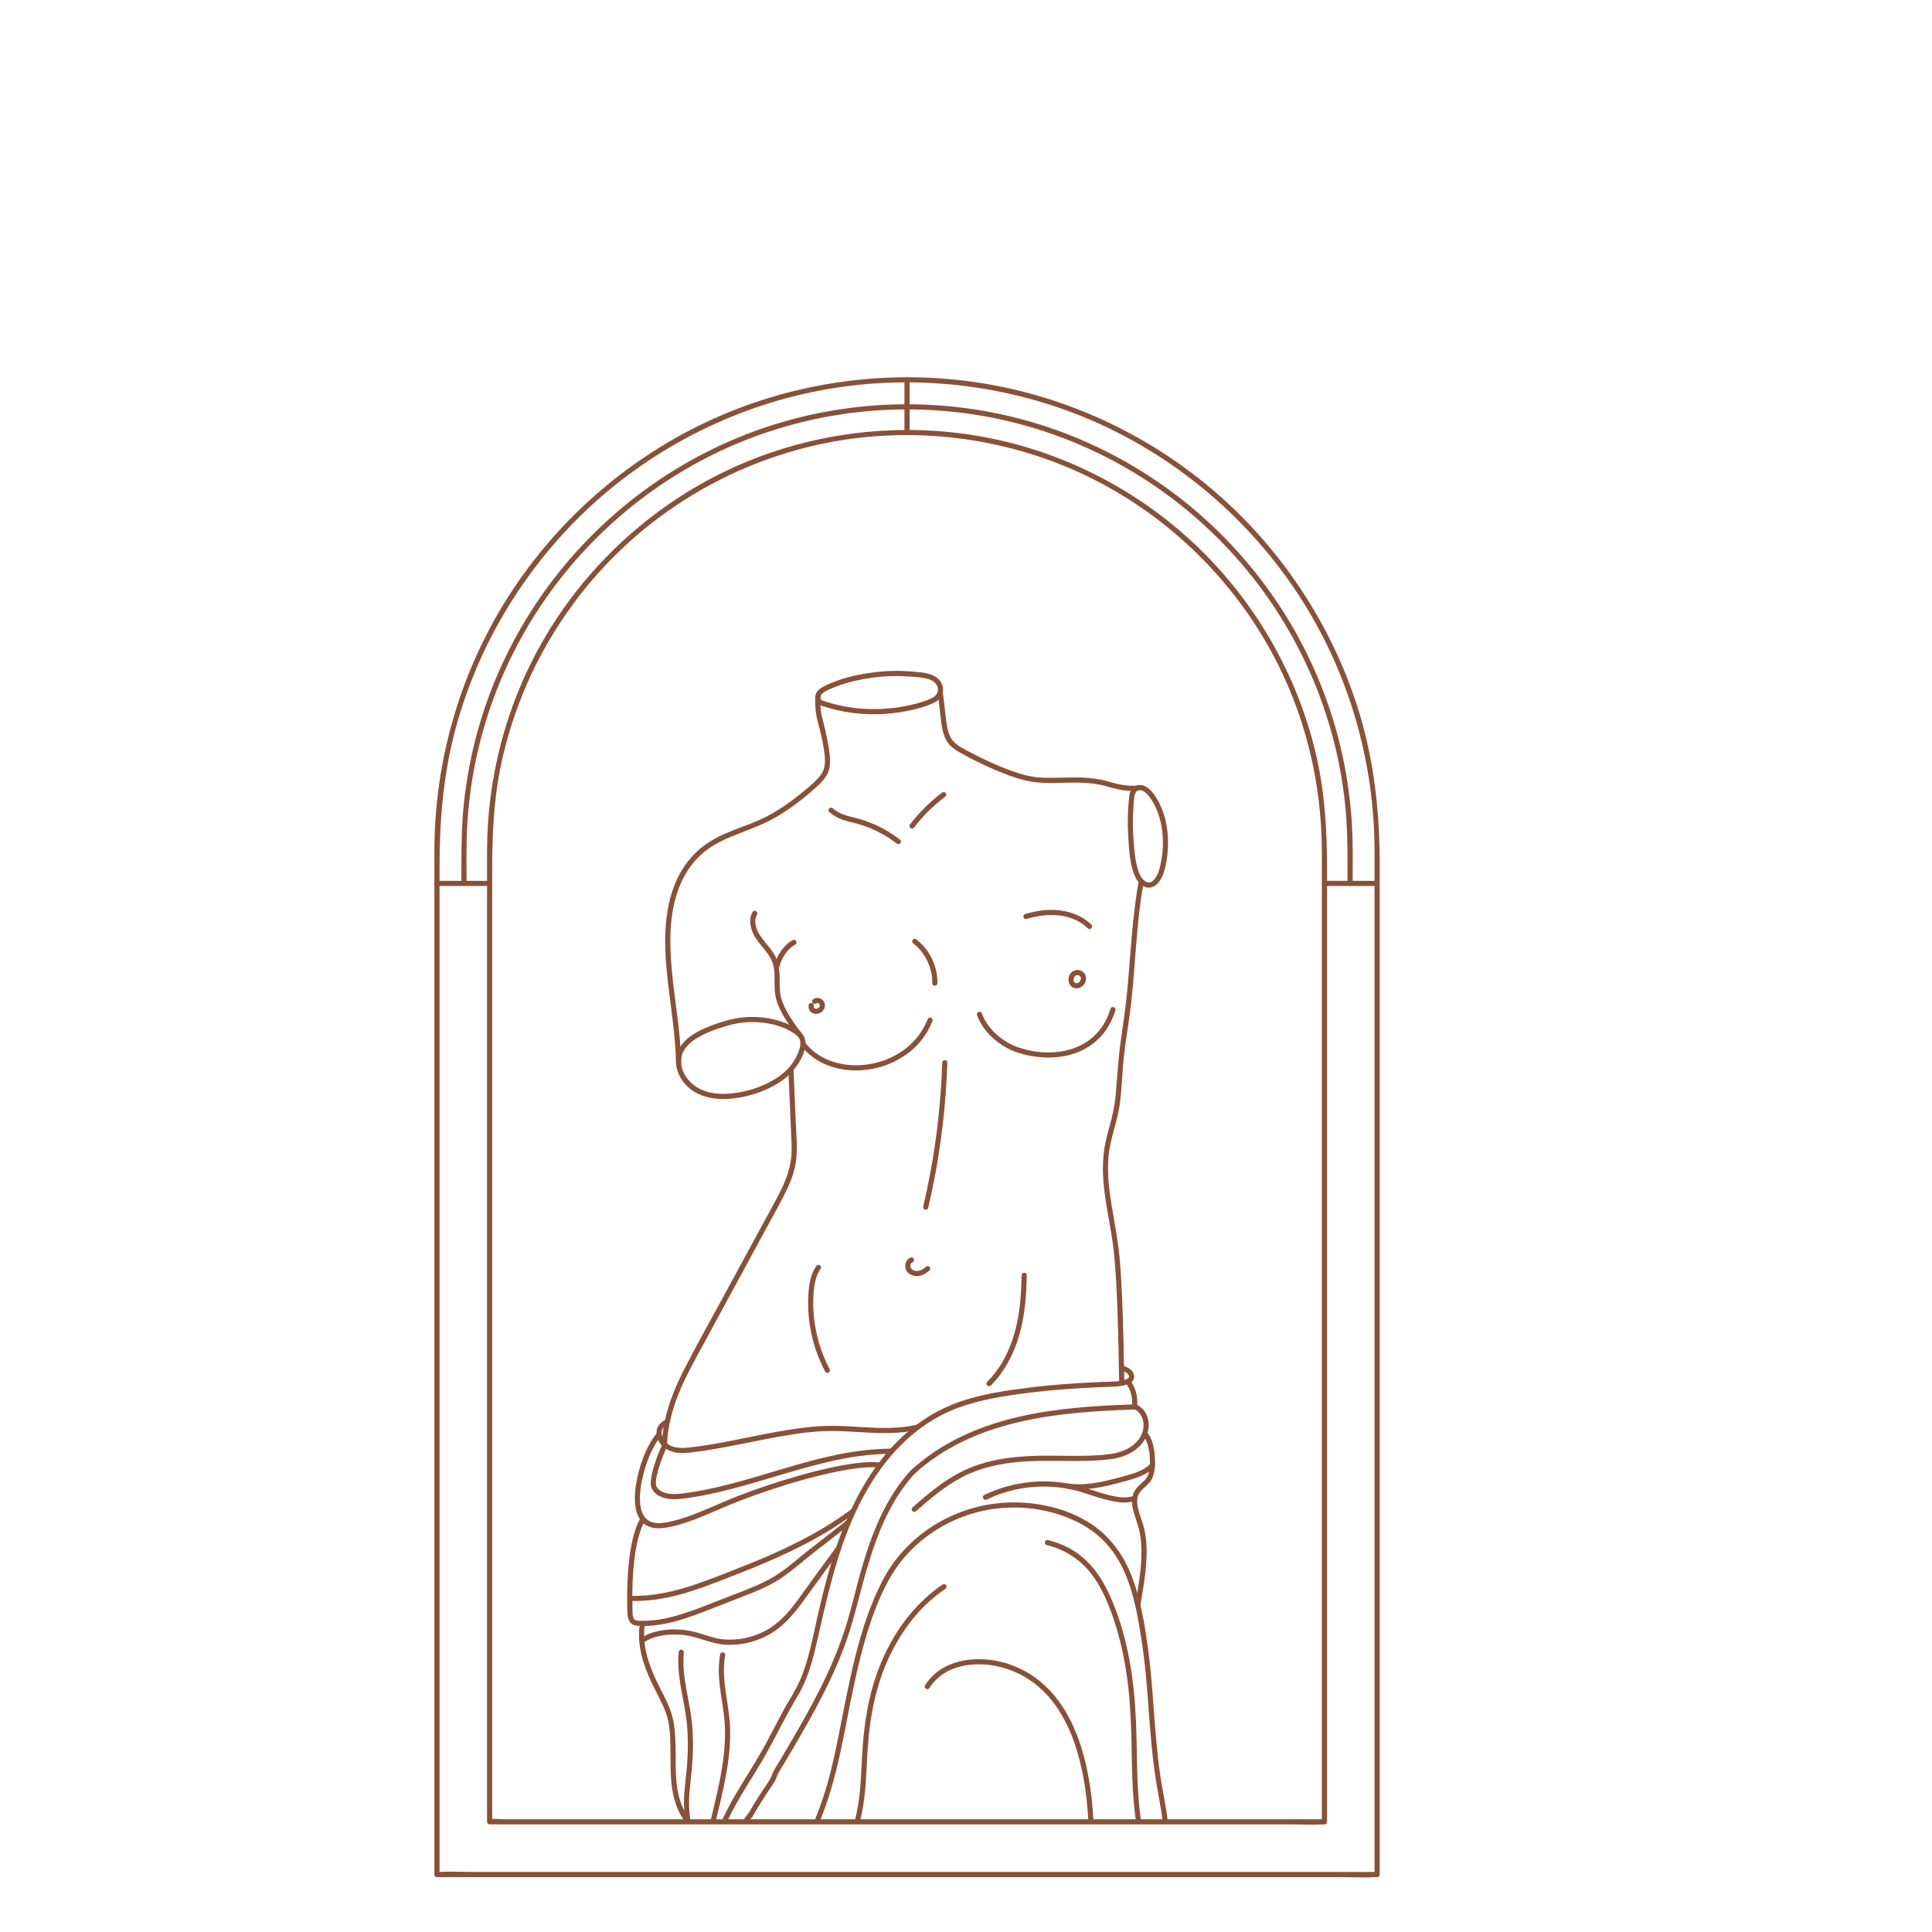 <svg xmlns="http://www.w3.org/2000/svg" xmlns:xlink="http://www.w3.org/1999/xlink" width="500" zoomAndPan="magnify" viewBox="0 0 375 375" height="500" preserveAspectRatio="xMidYMid meet" version="1.0"><defs><clipPath id="a4b2ccd719"><path d="M 84.156 73 L 267.906 73 L 267.906 364.688 L 84.156 364.688 Z M 84.156 73 " clip-rule="nonzero"/></clipPath><clipPath id="a4d34e38b4"><path d="M 84.156 170 L 96 170 L 96 172 L 84.156 172 Z M 84.156 170 " clip-rule="nonzero"/></clipPath><clipPath id="f627d6fba7"><path d="M 256 170 L 267.906 170 L 267.906 172 L 256 172 Z M 256 170 " clip-rule="nonzero"/></clipPath></defs><g clip-path="url(#a4b2ccd719)"><path fill="#885138" d="M 85.312 363.848 C 85.312 360.676 85.312 357.504 85.312 354.332 C 85.312 346.043 85.312 337.754 85.312 329.469 C 85.312 317.949 85.312 306.43 85.312 294.914 C 85.312 281.914 85.312 268.918 85.312 255.922 C 85.312 243.367 85.312 230.812 85.312 218.258 C 85.312 207.887 85.312 197.52 85.312 187.148 C 85.312 180.852 85.312 174.559 85.312 168.266 C 85.312 159.289 86.039 150.426 88.355 141.711 C 92.883 124.703 102.434 109.215 115.504 97.461 C 128.621 85.664 145.105 77.844 162.543 75.219 C 180.594 72.5 199.348 75.348 215.746 83.375 C 231.441 91.062 244.777 103.289 253.805 118.27 C 262.316 132.398 266.77 148.68 266.797 165.164 C 266.805 168.84 266.797 172.512 266.797 176.188 C 266.797 184.785 266.797 193.383 266.797 201.98 C 266.797 213.73 266.797 225.48 266.797 237.227 C 266.797 250.266 266.797 263.297 266.797 276.332 C 266.797 288.812 266.797 301.293 266.797 313.773 C 266.797 323.824 266.797 333.879 266.797 343.934 C 266.797 349.785 266.797 355.641 266.797 361.496 C 266.797 362.281 266.797 363.066 266.797 363.848 C 266.961 363.684 267.129 363.516 267.297 363.348 C 261.215 363.348 255.133 363.348 249.055 363.348 C 234.555 363.348 220.055 363.348 205.555 363.348 C 187.93 363.348 170.309 363.348 152.684 363.348 C 137.535 363.348 122.391 363.348 107.246 363.348 C 102.254 363.348 97.258 363.348 92.266 363.348 C 89.902 363.348 87.492 363.211 85.133 363.348 C 85.027 363.355 84.918 363.348 84.812 363.348 C 84.172 363.348 84.172 364.348 84.812 364.348 C 90.895 364.348 96.977 364.348 103.055 364.348 C 117.555 364.348 132.055 364.348 146.555 364.348 C 164.18 364.348 181.805 364.348 199.43 364.348 C 214.574 364.348 229.719 364.348 244.863 364.348 C 249.859 364.348 254.852 364.348 259.844 364.348 C 262.207 364.348 264.617 364.488 266.977 364.348 C 267.082 364.344 267.188 364.348 267.297 364.348 C 267.566 364.348 267.793 364.121 267.793 363.848 C 267.793 360.633 267.793 357.414 267.793 354.199 C 267.793 345.805 267.793 337.41 267.793 329.016 C 267.793 317.324 267.793 305.633 267.793 293.941 C 267.793 280.832 267.793 267.727 267.793 254.621 C 267.793 241.98 267.793 229.34 267.793 216.703 C 267.793 206.41 267.793 196.121 267.793 185.828 C 267.793 179.77 267.793 173.711 267.793 167.652 C 267.793 157.805 266.766 148.094 263.918 138.625 C 258.918 122.012 249.129 106.969 236.027 95.621 C 222.797 84.16 206.371 76.598 189.043 74.137 C 171.34 71.625 153.066 74.348 136.898 82.012 C 121.301 89.406 107.93 101.258 98.652 115.816 C 89.297 130.496 84.348 147.688 84.316 165.09 C 84.309 168.441 84.316 171.789 84.316 175.141 C 84.316 183.629 84.316 192.113 84.316 200.602 C 84.316 212.344 84.316 224.09 84.316 235.832 C 84.316 248.949 84.316 262.062 84.316 275.18 C 84.316 287.789 84.316 300.395 84.316 313.004 C 84.316 323.223 84.316 333.438 84.316 343.656 C 84.316 349.605 84.316 355.551 84.316 361.496 C 84.316 362.281 84.316 363.066 84.316 363.848 C 84.316 364.492 85.312 364.492 85.312 363.848 " fill-opacity="1" fill-rule="nonzero"/></g><path fill="#885138" d="M 90.559 171.469 C 90.559 168.855 90.523 166.238 90.57 163.629 C 90.652 158.664 91.16 153.707 92.102 148.832 C 93.914 139.438 97.316 130.371 102.133 122.102 C 106.859 113.98 112.922 106.656 120.004 100.484 C 127.133 94.266 135.305 89.227 144.07 85.68 C 153.086 82.031 162.711 79.949 172.426 79.543 C 182.258 79.133 192.141 80.41 201.535 83.352 C 210.578 86.18 219.121 90.543 226.742 96.172 C 234.312 101.762 240.961 108.617 246.324 116.355 C 251.734 124.164 255.84 132.859 258.398 142.016 C 259.719 146.727 260.633 151.555 261.121 156.426 C 261.504 160.258 261.551 164.09 261.551 167.934 C 261.551 169.113 261.551 170.289 261.551 171.469 C 261.551 172.113 262.551 172.113 262.551 171.469 C 262.551 168.773 262.586 166.078 262.535 163.383 C 262.438 158.375 261.906 153.371 260.949 148.453 C 259.098 138.945 255.617 129.758 250.723 121.402 C 245.934 113.223 239.797 105.836 232.641 99.629 C 225.441 93.383 217.238 88.344 208.41 84.758 C 199.32 81.066 189.605 78.973 179.805 78.551 C 169.852 78.121 159.82 79.41 150.309 82.387 C 141.188 85.242 132.555 89.629 124.867 95.309 C 117.242 100.941 110.551 107.801 105.121 115.574 C 99.609 123.457 95.43 132.266 92.812 141.527 C 91.477 146.242 90.555 151.074 90.039 155.949 C 89.625 159.883 89.559 163.816 89.559 167.766 C 89.559 169 89.559 170.234 89.559 171.469 C 89.559 172.113 90.559 172.113 90.559 171.469 " fill-opacity="1" fill-rule="nonzero"/><path fill="#885138" d="M 257.074 353.117 C 251.664 353.117 246.25 353.117 240.84 353.117 C 227.941 353.117 215.043 353.117 202.148 353.117 C 186.566 353.117 170.98 353.117 155.398 353.117 C 141.93 353.117 128.461 353.117 114.988 353.117 C 110.547 353.117 106.105 353.117 101.664 353.117 C 100.277 353.117 98.891 353.117 97.504 353.117 C 96.852 353.117 95.957 352.953 95.316 353.117 C 95.234 353.137 95.121 353.117 95.035 353.117 C 95.199 353.281 95.367 353.449 95.531 353.613 C 95.531 350.699 95.531 347.785 95.531 344.871 C 95.531 337.23 95.531 329.594 95.531 321.953 C 95.531 311.297 95.531 300.641 95.531 289.984 C 95.531 277.887 95.531 265.789 95.531 253.691 C 95.531 241.852 95.531 230.008 95.531 218.168 C 95.531 208.273 95.531 198.379 95.531 188.484 C 95.531 182.125 95.531 175.762 95.531 169.398 C 95.531 162.641 95.754 155.941 97.082 149.27 C 100.277 133.195 108.457 118.312 120.25 106.957 C 132.125 95.52 147.418 87.914 163.699 85.391 C 180.371 82.809 197.742 85.574 212.754 93.289 C 227.176 100.707 239.199 112.484 246.918 126.762 C 253.348 138.656 256.57 151.992 256.574 165.496 C 256.578 169.531 256.574 173.574 256.574 177.613 C 256.574 185.988 256.574 194.367 256.574 202.746 C 256.574 213.91 256.574 225.074 256.574 236.242 C 256.574 248.379 256.574 260.516 256.574 272.652 C 256.574 284.234 256.574 295.812 256.574 307.391 C 256.574 316.707 256.574 326.02 256.574 335.336 C 256.574 340.711 256.574 346.094 256.574 351.469 C 256.574 352.184 256.574 352.898 256.574 353.613 C 256.574 354.258 257.574 354.258 257.574 353.613 C 257.574 350.637 257.574 347.66 257.574 344.684 C 257.574 336.969 257.574 329.254 257.574 321.539 C 257.574 310.676 257.574 299.816 257.574 288.957 C 257.574 276.797 257.574 264.641 257.574 252.48 C 257.574 240.555 257.574 228.629 257.574 216.699 C 257.574 206.867 257.574 197.035 257.574 187.203 C 257.574 181.027 257.574 174.852 257.574 168.68 C 257.574 161.211 257.152 153.812 255.453 146.5 C 251.77 130.645 243.238 116.066 231.281 105.039 C 219.344 94.031 204.188 86.719 188.129 84.344 C 171.695 81.914 154.691 84.543 139.809 91.945 C 125.41 99.109 113.27 110.582 105.281 124.547 C 98.195 136.93 94.547 151.031 94.535 165.289 C 94.531 169.043 94.535 172.801 94.535 176.559 C 94.535 184.848 94.535 193.141 94.535 201.43 C 94.535 212.555 94.535 223.676 94.535 234.801 C 94.535 247.062 94.535 259.324 94.535 271.586 C 94.535 283.285 94.535 294.984 94.535 306.68 C 94.535 316.121 94.535 325.559 94.535 335 C 94.535 340.477 94.535 345.957 94.535 351.438 C 94.535 352.164 94.535 352.891 94.535 353.613 C 94.535 353.883 94.766 354.113 95.035 354.113 C 100.445 354.113 105.859 354.113 111.273 354.113 C 124.168 354.113 137.066 354.113 149.961 354.113 C 165.547 354.113 181.125 354.113 196.711 354.113 C 210.18 354.113 223.648 354.113 237.121 354.113 C 241.562 354.113 246.004 354.113 250.445 354.113 C 252.547 354.113 254.695 354.246 256.793 354.113 C 256.883 354.109 256.98 354.113 257.074 354.113 C 257.715 354.113 257.719 353.117 257.074 353.117 " fill-opacity="1" fill-rule="nonzero"/><g clip-path="url(#a4d34e38b4)"><path fill="#885138" d="M 84.812 171.969 C 85.965 171.969 87.117 171.969 88.27 171.969 C 90.102 171.969 91.938 171.969 93.773 171.969 C 94.191 171.969 94.613 171.969 95.035 171.969 C 95.676 171.969 95.676 170.969 95.035 170.969 C 93.883 170.969 92.73 170.969 91.578 170.969 C 89.746 170.969 87.91 170.969 86.074 170.969 C 85.656 170.969 85.234 170.969 84.812 170.969 C 84.172 170.969 84.172 171.969 84.812 171.969 " fill-opacity="1" fill-rule="nonzero"/></g><g clip-path="url(#f627d6fba7)"><path fill="#885138" d="M 257.074 171.969 C 258.227 171.969 259.379 171.969 260.531 171.969 C 262.363 171.969 264.199 171.969 266.035 171.969 C 266.457 171.969 266.875 171.969 267.297 171.969 C 267.938 171.969 267.938 170.969 267.297 170.969 C 266.145 170.969 264.992 170.969 263.84 170.969 C 262.004 170.969 260.172 170.969 258.336 170.969 C 257.914 170.969 257.496 170.969 257.074 170.969 C 256.434 170.969 256.43 171.969 257.074 171.969 " fill-opacity="1" fill-rule="nonzero"/></g><path fill="#885138" d="M 175.555 73.715 C 175.555 74.871 175.555 76.023 175.555 77.176 C 175.555 79.016 175.555 80.852 175.555 82.688 C 175.555 83.109 175.555 83.531 175.555 83.953 C 175.555 84.594 176.555 84.594 176.555 83.953 C 176.555 82.797 176.555 81.645 176.555 80.492 C 176.555 78.652 176.555 76.816 176.555 74.977 C 176.555 74.559 176.555 74.137 176.555 73.715 C 176.555 73.074 175.555 73.07 175.555 73.715 " fill-opacity="1" fill-rule="nonzero"/><path fill="#885138" d="M 155.117 201.555 C 155.555 202.34 155.312 203.316 154.996 204.16 C 154.668 205.039 154.18 205.891 153.613 206.641 C 152.324 208.34 150.5 209.535 148.59 210.426 C 146.586 211.363 144.398 211.961 142.203 212.211 C 140.062 212.457 137.809 212.34 135.852 211.359 C 134.113 210.488 132.727 208.934 132.312 207.008 C 132.215 206.559 132.184 206.102 132.215 205.625 C 132.219 205.562 132.227 205.5 132.234 205.438 C 132.25 205.23 132.223 205.484 132.238 205.387 C 132.25 205.301 132.266 205.219 132.281 205.137 C 132.32 204.957 132.371 204.777 132.43 204.605 C 132.457 204.516 132.488 204.43 132.527 204.348 C 132.488 204.438 132.574 204.242 132.586 204.219 C 132.664 204.055 132.754 203.895 132.852 203.738 C 132.941 203.594 133.039 203.457 133.141 203.32 C 133.078 203.402 133.172 203.281 133.176 203.277 C 133.207 203.242 133.238 203.207 133.27 203.168 C 133.328 203.098 133.391 203.027 133.453 202.957 C 133.992 202.379 134.5 201.992 135.148 201.578 C 135.828 201.148 136.547 200.781 137.281 200.457 C 137.605 200.312 137.949 200.172 138.336 200.027 C 138.691 199.891 139.055 199.762 139.418 199.641 C 140.07 199.422 140.734 199.223 141.395 199.035 C 143.496 198.434 145.688 198.254 147.859 198.477 C 150.039 198.699 152.289 199.336 154.117 200.578 C 154.504 200.84 154.875 201.148 155.117 201.555 C 155.445 202.105 156.309 201.602 155.977 201.047 C 155.371 200.035 154.211 199.383 153.172 198.895 C 152.098 198.387 150.957 198.02 149.793 197.773 C 147.441 197.281 145 197.262 142.641 197.707 C 141.008 198.02 139.379 198.551 137.832 199.156 C 136.242 199.773 134.676 200.535 133.375 201.652 C 132.117 202.734 131.242 204.191 131.207 205.883 C 131.16 208.066 132.375 210.129 134.078 211.43 C 135.895 212.82 138.258 213.348 140.512 213.32 C 142.918 213.293 145.371 212.77 147.617 211.914 C 149.793 211.086 151.918 209.926 153.547 208.234 C 154.305 207.453 154.938 206.559 155.438 205.594 C 155.922 204.66 156.332 203.625 156.348 202.562 C 156.352 202.035 156.238 201.512 155.977 201.047 C 155.664 200.488 154.801 200.992 155.117 201.555 " fill-opacity="1" fill-rule="nonzero"/><path fill="#885138" d="M 155.43 202.867 C 156.578 204.402 158.094 205.613 159.828 206.422 C 161.609 207.254 163.551 207.68 165.516 207.754 C 167.516 207.832 169.547 207.543 171.449 206.922 C 173.422 206.273 175.262 205.273 176.852 203.941 C 178.465 202.59 179.785 200.871 180.656 198.953 C 180.781 198.688 180.895 198.414 181.004 198.141 C 181.102 197.887 180.895 197.59 180.652 197.523 C 180.371 197.445 180.141 197.621 180.039 197.875 C 180.016 197.938 179.992 198 179.965 198.062 C 179.953 198.094 179.941 198.125 179.926 198.156 C 179.934 198.133 179.957 198.082 179.918 198.176 C 179.867 198.301 179.809 198.422 179.754 198.543 C 179.645 198.781 179.523 199.02 179.398 199.254 C 179.16 199.703 178.891 200.141 178.602 200.562 C 178.535 200.66 178.465 200.758 178.391 200.855 C 178.355 200.906 178.316 200.957 178.277 201.012 C 178.262 201.031 178.16 201.164 178.211 201.102 C 178.055 201.297 177.895 201.496 177.727 201.688 C 177.402 202.062 177.055 202.418 176.691 202.754 C 176.508 202.926 176.32 203.09 176.129 203.25 C 176.039 203.324 175.949 203.398 175.855 203.473 C 175.832 203.488 175.711 203.586 175.773 203.539 C 175.723 203.574 175.676 203.613 175.625 203.652 C 175.227 203.949 174.812 204.227 174.391 204.484 C 173.973 204.738 173.543 204.969 173.105 205.184 C 172.891 205.289 172.672 205.387 172.449 205.48 C 172.422 205.496 172.395 205.508 172.367 205.52 C 172.445 205.484 172.371 205.516 172.355 205.523 C 172.301 205.547 172.242 205.57 172.188 205.594 C 172.07 205.637 171.957 205.684 171.84 205.727 C 170.934 206.066 170 206.328 169.047 206.504 C 168.809 206.547 168.566 206.59 168.324 206.621 C 168.293 206.625 168.262 206.629 168.23 206.633 C 168.254 206.633 168.328 206.621 168.23 206.633 C 168.176 206.641 168.125 206.648 168.07 206.656 C 167.941 206.672 167.812 206.684 167.688 206.695 C 167.211 206.742 166.734 206.766 166.258 206.77 C 165.785 206.773 165.312 206.754 164.844 206.715 C 164.605 206.695 164.371 206.672 164.137 206.641 C 164.047 206.629 164.184 206.648 164.07 206.633 C 164.012 206.625 163.953 206.617 163.895 206.605 C 163.777 206.59 163.66 206.57 163.543 206.547 C 162.637 206.387 161.742 206.137 160.883 205.797 C 160.836 205.777 160.789 205.762 160.742 205.742 C 160.715 205.73 160.691 205.719 160.664 205.707 C 160.59 205.68 160.734 205.738 160.664 205.707 C 160.551 205.66 160.441 205.609 160.332 205.559 C 160.129 205.469 159.934 205.367 159.738 205.262 C 159.344 205.055 158.961 204.82 158.594 204.566 C 158.5 204.504 158.406 204.438 158.316 204.371 C 158.277 204.34 158.234 204.312 158.195 204.281 C 158.184 204.273 158.113 204.219 158.164 204.254 C 158.215 204.297 158.113 204.215 158.113 204.215 C 157.938 204.078 157.762 203.93 157.594 203.777 C 157.262 203.477 156.949 203.156 156.656 202.816 C 156.586 202.734 156.52 202.652 156.449 202.57 C 156.414 202.523 156.379 202.48 156.344 202.434 C 156.406 202.512 156.305 202.387 156.293 202.363 C 156.129 202.148 155.859 202.035 155.609 202.184 C 155.398 202.309 155.266 202.648 155.43 202.867 " fill-opacity="1" fill-rule="nonzero"/><path fill="#885138" d="M 146.07 177.012 C 145.246 178.504 145.652 180.27 146.438 181.691 C 147.215 183.09 148.434 184.184 149.293 185.531 C 149.738 186.234 150.043 186.98 150.195 187.801 C 150.352 188.66 150.344 189.543 150.34 190.41 C 150.34 191.34 150.348 192.266 150.492 193.184 C 150.641 194.098 150.977 194.969 151.363 195.809 C 152.23 197.695 153.465 199.391 154.719 201.035 C 154.883 201.25 155.148 201.363 155.402 201.215 C 155.613 201.09 155.746 200.746 155.582 200.531 C 154.477 199.086 153.398 197.609 152.559 195.992 C 152.168 195.23 151.812 194.438 151.598 193.605 C 151.379 192.762 151.344 191.891 151.34 191.023 C 151.328 189.25 151.379 187.465 150.594 185.82 C 149.918 184.398 148.762 183.297 147.848 182.035 C 146.938 180.789 146.121 178.988 146.934 177.52 C 147.242 176.953 146.383 176.449 146.07 177.012 " fill-opacity="1" fill-rule="nonzero"/><path fill="#885138" d="M 177.309 183.16 C 179.125 184.562 180.355 186.672 180.789 188.918 C 180.914 189.551 180.961 190.191 180.949 190.848 C 180.938 191.492 181.934 191.488 181.945 190.848 C 182 188.281 181.059 185.758 179.41 183.805 C 178.934 183.242 178.395 182.746 177.812 182.297 C 177.598 182.133 177.25 182.266 177.129 182.477 C 176.977 182.734 177.094 182.996 177.309 183.16 " fill-opacity="1" fill-rule="nonzero"/><path fill="#885138" d="M 156.984 195.043 C 156.93 195.324 156.922 195.617 157.027 195.887 C 157.137 196.164 157.312 196.379 157.559 196.547 C 158.02 196.867 158.645 196.852 159.141 196.625 C 159.625 196.402 160.023 195.914 160.105 195.383 C 160.148 195.07 160.113 194.773 159.973 194.492 C 159.852 194.258 159.656 194.066 159.438 193.926 C 159.207 193.777 158.93 193.695 158.656 193.684 C 158.328 193.672 158.043 193.797 157.789 193.992 C 157.695 194.066 157.641 194.234 157.641 194.348 C 157.641 194.473 157.695 194.617 157.789 194.699 C 157.883 194.789 158.008 194.855 158.141 194.848 C 158.281 194.84 158.383 194.785 158.492 194.699 C 158.363 194.805 158.473 194.723 158.508 194.703 C 158.551 194.68 158.582 194.691 158.465 194.719 C 158.48 194.715 158.496 194.707 158.512 194.703 C 158.543 194.691 158.574 194.688 158.605 194.68 C 158.68 194.66 158.551 194.688 158.547 194.688 C 158.566 194.691 158.598 194.684 158.617 194.684 C 158.641 194.684 158.773 194.699 158.676 194.684 C 158.574 194.668 158.707 194.691 158.73 194.699 C 158.762 194.707 158.793 194.719 158.828 194.727 C 158.898 194.75 158.781 194.707 158.777 194.703 C 158.801 194.719 158.824 194.727 158.848 194.738 C 158.879 194.754 158.914 194.773 158.945 194.793 C 158.961 194.805 158.977 194.824 158.996 194.832 C 158.992 194.828 158.902 194.75 158.957 194.801 C 158.98 194.824 159.004 194.848 159.027 194.871 C 159.039 194.883 159.051 194.895 159.062 194.91 C 159.125 194.977 159 194.812 159.047 194.887 C 159.066 194.918 159.086 194.949 159.102 194.984 C 159.129 195.023 159.121 195.066 159.09 194.945 C 159.094 194.961 159.102 194.977 159.109 194.992 C 159.117 195.023 159.125 195.055 159.133 195.09 C 159.152 195.16 159.125 195.051 159.129 195.043 C 159.121 195.062 159.129 195.105 159.133 195.129 C 159.133 195.156 159.129 195.18 159.129 195.207 C 159.129 195.27 159.148 195.094 159.137 195.16 C 159.129 195.203 159.117 195.246 159.105 195.289 C 159.102 195.309 159.094 195.324 159.086 195.344 C 159.062 195.422 159.098 195.316 159.102 195.309 C 159.074 195.348 159.059 195.398 159.031 195.438 C 159.02 195.461 159.004 195.48 158.992 195.5 C 158.957 195.555 159.059 195.426 159.016 195.473 C 158.984 195.508 158.957 195.539 158.926 195.574 C 158.906 195.59 158.836 195.633 158.832 195.652 C 158.84 195.625 158.918 195.594 158.863 195.633 C 158.836 195.648 158.812 195.668 158.785 195.684 C 158.746 195.707 158.707 195.727 158.668 195.746 C 158.605 195.781 158.785 195.707 158.688 195.738 C 158.668 195.746 158.648 195.754 158.629 195.758 C 158.594 195.77 158.555 195.781 158.516 195.789 C 158.5 195.793 158.469 195.793 158.453 195.801 C 158.535 195.789 158.551 195.789 158.496 195.793 C 158.488 195.793 158.477 195.793 158.469 195.793 C 158.426 195.797 158.383 195.797 158.34 195.793 C 158.316 195.793 158.293 195.785 158.27 195.789 C 158.277 195.789 158.402 195.812 158.324 195.793 C 158.289 195.785 158.254 195.777 158.219 195.766 C 158.203 195.762 158.184 195.754 158.168 195.75 C 158.078 195.723 158.27 195.801 158.191 195.762 C 158.152 195.742 158.117 195.723 158.082 195.699 C 158.066 195.691 157.996 195.637 158.07 195.695 C 158.141 195.746 158.078 195.699 158.062 195.684 C 158.031 195.656 158.008 195.621 157.98 195.594 C 158.066 195.676 158.031 195.664 158.004 195.625 C 157.996 195.605 157.984 195.59 157.973 195.57 C 157.965 195.555 157.93 195.477 157.965 195.562 C 158 195.648 157.965 195.559 157.961 195.539 C 157.953 195.512 157.922 195.363 157.938 195.461 C 157.953 195.543 157.941 195.48 157.941 195.457 C 157.941 195.43 157.938 195.402 157.941 195.375 C 157.941 195.352 157.945 195.332 157.945 195.312 C 157.949 195.277 157.945 195.293 157.938 195.371 C 157.938 195.352 157.941 195.332 157.949 195.312 C 158 195.055 157.875 194.758 157.598 194.695 C 157.352 194.637 157.043 194.77 156.984 195.043 " fill-opacity="1" fill-rule="nonzero"/><path fill="#885138" d="M 176.785 244.09 C 176.297 244.281 175.957 244.648 175.793 245.148 C 175.637 245.621 175.688 246.16 175.922 246.594 C 176.449 247.57 177.715 247.867 178.719 247.586 C 179.367 247.406 179.926 247.027 180.43 246.594 C 180.633 246.414 180.613 246.066 180.43 245.887 C 180.227 245.684 179.93 245.711 179.727 245.887 C 179.348 246.211 178.906 246.5 178.426 246.629 C 177.996 246.746 177.559 246.703 177.215 246.512 C 177.164 246.48 177.113 246.449 177.066 246.414 C 177.125 246.457 177.008 246.367 177.004 246.367 C 176.898 246.27 176.875 246.238 176.82 246.156 C 176.797 246.113 176.773 246.074 176.754 246.027 C 176.797 246.121 176.734 245.957 176.727 245.934 C 176.715 245.891 176.703 245.848 176.699 245.801 C 176.715 245.914 176.703 245.754 176.703 245.73 C 176.703 245.676 176.703 245.625 176.711 245.57 C 176.695 245.68 176.719 245.535 176.723 245.523 C 176.738 245.465 176.754 245.41 176.777 245.352 C 176.746 245.434 176.785 245.336 176.801 245.309 C 176.824 245.27 176.848 245.234 176.871 245.199 C 176.812 245.285 176.922 245.148 176.938 245.133 C 177.012 245.051 176.879 245.16 176.973 245.102 C 176.992 245.09 177.148 245.016 177.051 245.055 C 177.301 244.953 177.477 244.719 177.398 244.438 C 177.336 244.199 177.039 243.988 176.785 244.09 " fill-opacity="1" fill-rule="nonzero"/><path fill="#885138" d="M 189.633 197.008 C 190.543 199.551 192.5 201.629 194.777 203.031 C 196.703 204.211 198.914 204.828 201.141 205.117 C 203.145 205.379 205.199 205.32 207.172 204.867 C 209.133 204.414 210.988 203.547 212.543 202.258 C 214.238 200.859 215.457 198.98 216.219 196.926 C 216.324 196.648 216.418 196.363 216.504 196.078 C 216.695 195.465 215.73 195.199 215.543 195.812 C 215.215 196.879 214.805 197.84 214.219 198.801 C 213.691 199.668 213.125 200.371 212.371 201.078 C 212.02 201.414 211.68 201.691 211.34 201.938 C 210.957 202.215 210.551 202.469 210.137 202.695 C 209.934 202.809 209.723 202.914 209.516 203.012 C 209.406 203.062 209.297 203.113 209.188 203.164 C 209.168 203.172 209.031 203.23 209.109 203.195 C 209.047 203.223 208.988 203.246 208.93 203.27 C 208.492 203.449 208.039 203.602 207.586 203.73 C 207.125 203.859 206.66 203.965 206.191 204.047 C 206.082 204.066 205.969 204.086 205.855 204.105 C 205.797 204.113 205.742 204.121 205.688 204.129 C 205.664 204.133 205.641 204.137 205.613 204.141 C 205.703 204.129 205.594 204.141 205.578 204.145 C 205.344 204.172 205.109 204.199 204.871 204.219 C 203.91 204.297 202.938 204.293 201.977 204.211 C 201.73 204.188 201.484 204.164 201.238 204.133 C 201.215 204.129 201.188 204.125 201.168 204.121 C 201.082 204.113 201.234 204.133 201.152 204.121 C 201.094 204.113 201.039 204.105 200.98 204.098 C 200.859 204.078 200.738 204.059 200.613 204.039 C 200.141 203.961 199.668 203.863 199.195 203.746 C 198.16 203.492 197.152 203.164 196.207 202.688 C 193.992 201.562 192.02 199.777 190.922 197.523 C 190.793 197.262 190.691 197.016 190.594 196.742 C 190.504 196.488 190.254 196.316 189.98 196.391 C 189.734 196.461 189.539 196.754 189.633 197.008 " fill-opacity="1" fill-rule="nonzero"/><path fill="#885138" d="M 182.035 134.641 C 182.047 134.742 182.043 134.684 182.039 134.664 C 182.043 134.699 182.047 134.734 182.051 134.77 C 182.062 134.844 182.07 134.918 182.082 134.992 C 182.102 135.148 182.121 135.305 182.137 135.461 C 182.18 135.801 182.219 136.141 182.258 136.48 C 182.34 137.172 182.414 137.867 182.496 138.559 C 182.66 139.93 182.773 141.363 183.23 142.676 C 183.48 143.391 183.84 144.059 184.359 144.617 C 184.875 145.176 185.52 145.602 186.176 145.98 C 187.602 146.812 189.082 147.566 190.574 148.273 C 192.098 149 193.648 149.668 195.223 150.273 C 196.75 150.859 198.312 151.375 199.926 151.668 C 203.176 152.266 206.52 151.82 209.805 151.918 C 211.438 151.969 213.066 152.141 214.641 152.59 C 216.23 153.043 217.832 153.473 219.492 153.512 C 219.914 153.523 220.336 153.504 220.754 153.461 C 221.023 153.43 221.254 153.25 221.254 152.961 C 221.254 152.715 221.023 152.434 220.754 152.461 C 219.133 152.637 217.531 152.352 215.973 151.93 C 215.195 151.723 214.438 151.48 213.648 151.324 C 212.828 151.16 211.996 151.055 211.164 150.992 C 209.555 150.867 207.941 150.898 206.328 150.934 C 204.715 150.969 203.086 151.039 201.477 150.887 C 199.883 150.738 198.32 150.312 196.809 149.793 C 195.289 149.27 193.801 148.652 192.336 147.992 C 190.832 147.316 189.352 146.586 187.902 145.805 C 186.648 145.125 185.246 144.457 184.523 143.156 C 184.191 142.555 184.008 141.887 183.875 141.219 C 183.742 140.555 183.664 139.922 183.586 139.32 C 183.418 137.984 183.281 136.645 183.117 135.312 C 183.082 135 183.039 134.684 182.996 134.371 C 182.961 134.105 182.617 133.961 182.383 134.023 C 182.094 134.102 182 134.371 182.035 134.641 " fill-opacity="1" fill-rule="nonzero"/><path fill="#885138" d="M 218.906 159.188 C 218.891 160.824 218.977 162.457 219.098 164.086 C 219.215 165.621 219.379 167.176 219.797 168.664 C 220.152 169.926 220.688 171.285 221.879 171.98 C 222.449 172.312 223.133 172.395 223.754 172.145 C 224.48 171.848 224.996 171.211 225.367 170.539 C 226.078 169.25 226.336 167.711 226.535 166.27 C 226.754 164.652 226.785 163.004 226.598 161.383 C 226.43 159.867 226.09 158.375 225.508 156.961 C 225.219 156.25 224.879 155.559 224.473 154.902 C 224.109 154.32 223.711 153.742 223.203 153.273 C 222.703 152.809 222.102 152.434 221.41 152.367 C 220.688 152.297 219.992 152.676 219.602 153.273 C 219.188 153.906 219.164 154.691 219.098 155.418 C 219.023 156.254 218.969 157.094 218.938 157.934 C 218.918 158.352 218.91 158.77 218.906 159.188 C 218.898 159.832 219.895 159.832 219.902 159.188 C 219.91 158.402 219.938 157.621 219.988 156.836 C 220.031 156.098 220.074 155.312 220.18 154.598 C 220.25 154.117 220.441 153.613 220.891 153.426 C 221.133 153.328 221.32 153.336 221.555 153.398 C 221.797 153.469 222.023 153.598 222.246 153.766 C 222.688 154.098 223.027 154.535 223.328 154.977 C 223.719 155.547 224.059 156.152 224.352 156.781 C 224.93 158.027 225.297 159.371 225.512 160.723 C 225.738 162.148 225.777 163.613 225.668 165.051 C 225.613 165.77 225.504 166.48 225.375 167.188 C 225.254 167.84 225.121 168.484 224.91 169.113 C 224.711 169.695 224.43 170.289 224.012 170.75 C 223.828 170.953 223.602 171.148 223.348 171.234 C 223.109 171.312 222.938 171.316 222.734 171.262 C 222.312 171.152 221.898 170.789 221.629 170.418 C 221.281 169.945 221.086 169.438 220.906 168.883 C 220.477 167.559 220.277 166.168 220.152 164.785 C 220.02 163.309 219.93 161.824 219.906 160.344 C 219.898 159.961 219.898 159.574 219.902 159.188 C 219.906 158.547 218.91 158.547 218.906 159.188 " fill-opacity="1" fill-rule="nonzero"/><path fill="#885138" d="M 221.027 170.984 C 219.781 177.824 219.492 184.777 218.859 191.688 C 218.543 195.16 218.039 198.602 217.539 202.051 C 217.055 205.398 216.887 208.758 216.59 212.125 C 216.441 213.812 216.18 215.461 215.762 217.105 C 215.363 218.676 214.891 220.23 214.559 221.82 C 213.879 225.094 213.996 228.43 214.43 231.727 C 214.871 235.062 215.598 238.352 216.043 241.684 C 216.395 244.328 216.551 247 216.695 249.664 C 216.992 255.285 217.098 260.922 217.195 266.555 C 217.207 267.145 217.219 267.734 217.227 268.328 C 217.238 268.969 218.234 268.969 218.227 268.328 C 218.129 262.828 218.039 257.324 217.797 251.828 C 217.68 249.176 217.531 246.527 217.285 243.883 C 216.984 240.699 216.367 237.566 215.84 234.414 C 215.289 231.133 214.859 227.793 215.164 224.465 C 215.469 221.133 216.773 218.012 217.289 214.719 C 217.801 211.434 217.785 208.094 218.172 204.793 C 218.57 201.398 219.188 198.035 219.562 194.637 C 220.328 187.703 220.523 180.707 221.562 173.805 C 221.691 172.949 221.832 172.098 221.988 171.25 C 222.102 170.621 221.141 170.352 221.027 170.984 " fill-opacity="1" fill-rule="nonzero"/><path fill="#885138" d="M 207.391 190.141 C 207.387 190.871 207.781 191.555 208.504 191.77 C 209.246 191.984 209.992 191.637 210.43 191.035 C 210.84 190.465 210.949 189.605 210.527 189.012 C 210.117 188.422 209.41 188.145 208.711 188.324 C 207.883 188.543 207.41 189.316 207.391 190.141 C 207.383 190.402 207.625 190.652 207.891 190.637 C 208.164 190.625 208.379 190.418 208.387 190.141 C 208.387 190.105 208.391 190.074 208.391 190.043 C 208.395 190.027 208.398 189.945 208.395 190.016 C 208.387 190.098 208.398 189.98 208.402 189.969 C 208.406 189.945 208.41 189.922 208.418 189.895 C 208.43 189.848 208.449 189.801 208.461 189.75 C 208.492 189.633 208.426 189.812 208.461 189.746 C 208.477 189.711 208.492 189.68 208.512 189.645 C 208.523 189.625 208.617 189.461 208.551 189.574 C 208.574 189.531 208.617 189.496 208.656 189.461 C 208.66 189.457 208.695 189.414 208.707 189.41 C 208.695 189.422 208.68 189.434 208.664 189.445 C 208.68 189.434 208.695 189.422 208.711 189.414 C 208.762 189.379 208.816 189.352 208.871 189.32 C 208.934 189.285 208.758 189.355 208.871 189.32 C 208.895 189.316 208.918 189.305 208.941 189.301 C 208.973 189.289 209.055 189.254 209.086 189.266 C 209.066 189.27 209.047 189.27 209.023 189.273 C 209.043 189.273 209.062 189.27 209.078 189.27 C 209.109 189.266 209.141 189.266 209.172 189.266 C 209.195 189.266 209.219 189.27 209.246 189.27 C 209.348 189.273 209.148 189.242 209.258 189.273 C 209.305 189.285 209.348 189.297 209.395 189.309 C 209.488 189.336 209.375 189.297 209.371 189.297 C 209.391 189.297 209.43 189.328 209.449 189.336 C 209.48 189.355 209.547 189.418 209.582 189.422 C 209.57 189.418 209.496 189.348 209.559 189.41 C 209.586 189.434 209.613 189.457 209.637 189.48 C 209.637 189.48 209.684 189.523 209.684 189.531 C 209.684 189.512 209.633 189.457 209.668 189.516 C 209.699 189.562 209.727 189.613 209.754 189.664 C 209.793 189.727 209.762 189.648 209.746 189.641 C 209.754 189.645 209.77 189.703 209.77 189.707 C 209.777 189.73 209.781 189.754 209.789 189.781 C 209.82 189.887 209.793 189.711 209.797 189.812 C 209.797 189.879 209.793 189.941 209.793 190.004 C 209.797 190.082 209.82 189.895 209.793 190.02 C 209.785 190.047 209.781 190.074 209.773 190.102 C 209.762 190.156 209.742 190.211 209.723 190.266 C 209.691 190.379 209.762 190.199 209.727 190.266 C 209.707 190.297 209.695 190.328 209.676 190.363 C 209.648 190.41 209.617 190.457 209.59 190.5 C 209.547 190.566 209.594 190.48 209.602 190.488 C 209.602 190.488 209.559 190.535 209.555 190.543 C 209.52 190.582 209.477 190.621 209.438 190.656 C 209.406 190.684 209.379 190.738 209.441 190.66 C 209.426 190.68 209.387 190.695 209.363 190.711 C 209.352 190.719 209.238 190.797 209.223 190.789 C 209.23 190.793 209.305 190.758 209.23 190.781 C 209.207 190.789 209.184 190.797 209.16 190.805 C 209.129 190.816 209.094 190.82 209.062 190.828 C 208.992 190.852 209.184 190.824 209.062 190.828 C 208.996 190.832 208.934 190.832 208.867 190.828 C 208.785 190.828 208.887 190.828 208.883 190.832 C 208.883 190.836 208.777 190.809 208.77 190.805 C 208.758 190.801 208.699 190.789 208.695 190.781 C 208.75 190.805 208.762 190.809 208.727 190.793 C 208.711 190.785 208.695 190.777 208.676 190.766 C 208.656 190.754 208.633 190.742 208.613 190.727 C 208.516 190.672 208.68 190.797 208.602 190.719 C 208.582 190.703 208.566 190.688 208.551 190.672 C 208.535 190.652 208.52 190.637 208.504 190.617 C 208.516 190.633 208.527 190.648 208.539 190.664 C 208.543 190.641 208.465 190.539 208.449 190.516 C 208.395 190.414 208.473 190.59 208.453 190.52 C 208.445 190.492 208.434 190.465 208.426 190.434 C 208.418 190.406 208.41 190.379 208.402 190.352 C 208.398 190.332 208.387 190.211 208.391 190.289 C 208.395 190.363 208.391 190.285 208.391 190.266 C 208.387 190.223 208.387 190.184 208.387 190.141 C 208.387 189.879 208.156 189.625 207.891 189.641 C 207.617 189.652 207.391 189.859 207.391 190.141 " fill-opacity="1" fill-rule="nonzero"/><path fill="#885138" d="M 199.254 178.363 C 202.434 177.441 205.996 177.156 209.039 178.699 C 209.805 179.086 210.508 179.574 211.125 180.172 C 211.586 180.621 212.293 179.914 211.832 179.465 C 209.285 177 205.594 176.293 202.176 176.73 C 201.098 176.867 200.035 177.098 198.988 177.398 C 198.371 177.578 198.637 178.543 199.254 178.363 " fill-opacity="1" fill-rule="nonzero"/><path fill="#885138" d="M 151.234 187.801 C 151.457 186.797 151.906 185.867 152.508 185.035 C 153.012 184.336 153.621 183.723 154.359 183.344 C 154.598 183.223 154.668 182.883 154.539 182.66 C 154.395 182.418 154.094 182.355 153.855 182.48 C 152.973 182.93 152.262 183.688 151.684 184.477 C 151.02 185.383 150.516 186.434 150.273 187.535 C 150.215 187.797 150.352 188.074 150.621 188.148 C 150.871 188.219 151.18 188.066 151.234 187.801 " fill-opacity="1" fill-rule="nonzero"/><path fill="#885138" d="M 160.949 157.613 C 161.715 158.27 162.574 158.766 163.523 159.105 C 164.434 159.43 165.387 159.609 166.316 159.863 C 168.098 160.352 169.809 161.062 171.41 161.973 C 172.316 162.492 173.195 163.07 174.02 163.711 C 174.23 163.875 174.516 163.918 174.723 163.711 C 174.895 163.539 174.938 163.172 174.723 163.004 C 173.238 161.848 171.629 160.863 169.906 160.098 C 169.031 159.707 168.129 159.363 167.211 159.082 C 166.297 158.805 165.359 158.617 164.441 158.352 C 163.422 158.055 162.469 157.602 161.656 156.906 C 161.449 156.73 161.148 156.707 160.949 156.906 C 160.77 157.086 160.746 157.438 160.949 157.613 " fill-opacity="1" fill-rule="nonzero"/><path fill="#885138" d="M 177.465 160.57 C 179.164 158.34 181.188 156.34 183.434 154.664 C 183.648 154.504 183.758 154.234 183.613 153.98 C 183.488 153.77 183.148 153.641 182.93 153.805 C 180.535 155.586 178.41 157.688 176.602 160.066 C 176.438 160.281 176.57 160.625 176.781 160.75 C 177.039 160.898 177.301 160.785 177.465 160.57 " fill-opacity="1" fill-rule="nonzero"/><path fill="#885138" d="M 158.484 136.207 C 158.73 136.699 159.18 136.879 159.672 137.043 C 160.129 137.199 160.59 137.34 161.055 137.473 C 162.004 137.742 162.965 137.961 163.941 138.137 C 165.887 138.484 167.871 138.652 169.848 138.637 C 171.832 138.625 173.809 138.426 175.758 138.059 C 176.734 137.879 177.703 137.652 178.656 137.379 C 179.625 137.105 180.613 136.777 181.496 136.301 C 182.766 135.613 183.402 134.141 182.828 132.781 C 182.145 131.16 180.312 130.699 178.73 130.504 C 177.793 130.387 176.848 130.324 175.91 130.27 C 174.852 130.211 173.793 130.199 172.734 130.238 C 170.988 130.301 169.246 130.516 167.523 130.816 C 165.801 131.117 164.098 131.52 162.453 132.133 C 161.52 132.48 160.586 132.867 159.707 133.344 C 159.09 133.676 158.441 134.184 158.293 134.91 C 158.203 135.367 158.297 135.793 158.484 136.207 C 158.594 136.457 158.953 136.512 159.168 136.387 C 159.422 136.238 159.457 135.953 159.348 135.703 C 159.277 135.555 159.254 135.43 159.25 135.305 C 159.25 135.27 159.254 135.234 159.254 135.199 C 159.262 135.039 159.242 135.242 159.262 135.152 C 159.27 135.121 159.277 135.09 159.285 135.059 C 159.293 135.035 159.301 135.012 159.312 134.988 C 159.297 135.023 159.297 135.027 159.309 134.996 C 159.387 134.836 159.398 134.824 159.5 134.715 C 159.637 134.57 159.695 134.527 159.824 134.438 C 160.48 133.988 161.258 133.676 161.992 133.379 C 163.547 132.742 165.156 132.293 166.805 131.965 C 168.395 131.645 170 131.414 171.613 131.297 C 173.477 131.16 175.332 131.223 177.188 131.363 C 178.023 131.426 178.859 131.48 179.676 131.672 C 180.059 131.762 180.449 131.875 180.801 132.055 C 181.109 132.207 181.293 132.34 181.516 132.57 C 181.57 132.625 181.617 132.68 181.664 132.738 C 181.723 132.809 181.602 132.648 181.691 132.773 C 181.707 132.801 181.727 132.828 181.742 132.852 C 181.777 132.906 181.809 132.961 181.84 133.016 C 181.859 133.051 181.879 133.086 181.895 133.121 C 181.91 133.152 181.938 133.219 181.91 133.148 C 181.961 133.277 182 133.41 182.027 133.543 C 182.031 133.574 182.039 133.602 182.043 133.633 C 182.023 133.531 182.043 133.629 182.043 133.656 C 182.051 133.73 182.055 133.801 182.051 133.879 C 182.051 133.945 182.047 134.012 182.039 134.078 C 182.051 133.977 182.031 134.133 182.02 134.164 C 182.004 134.238 181.984 134.312 181.961 134.383 C 181.953 134.414 181.941 134.441 181.93 134.469 C 181.883 134.602 181.977 134.395 181.906 134.516 C 181.844 134.637 181.785 134.75 181.703 134.859 C 181.648 134.934 181.777 134.777 181.676 134.891 C 181.652 134.918 181.633 134.941 181.609 134.965 C 181.555 135.027 181.492 135.086 181.43 135.145 C 181.336 135.227 181.238 135.293 181.094 135.379 C 180.914 135.484 180.727 135.57 180.539 135.656 C 180.117 135.848 179.684 136.008 179.246 136.152 C 178.359 136.449 177.449 136.684 176.535 136.883 C 174.746 137.277 172.93 137.52 171.102 137.605 C 167.426 137.777 163.727 137.316 160.227 136.176 C 159.879 136.062 159.504 136.016 159.348 135.703 C 159.223 135.465 158.887 135.395 158.664 135.523 C 158.418 135.668 158.363 135.969 158.484 136.207 " fill-opacity="1" fill-rule="nonzero"/><path fill="#885138" d="M 153.027 207.598 C 153.141 210.293 153.258 212.988 153.371 215.684 C 153.43 217.027 153.484 218.375 153.543 219.723 C 153.602 221.062 153.684 222.406 153.641 223.746 C 153.551 226.273 152.738 228.629 151.637 230.887 C 150.504 233.203 149.215 235.449 147.984 237.719 C 145.395 242.488 142.809 247.258 140.219 252.027 C 137.762 256.555 135.223 261.043 132.883 265.625 C 130.789 269.715 129.07 273.996 128.602 278.602 C 128.539 279.199 128.504 279.801 128.48 280.398 C 128.457 281.043 129.457 281.043 129.48 280.398 C 129.641 275.75 131.148 271.387 133.184 267.246 C 134.238 265.098 135.398 263.004 136.539 260.902 C 137.82 258.539 139.105 256.176 140.387 253.812 C 142.977 249.039 145.562 244.27 148.152 239.5 C 149.414 237.172 150.707 234.859 151.93 232.508 C 153.051 230.367 154.078 228.113 154.453 225.707 C 154.863 223.074 154.566 220.352 154.453 217.703 C 154.34 215.008 154.227 212.316 154.109 209.621 C 154.082 208.945 154.051 208.273 154.023 207.598 C 153.996 206.961 153 206.953 153.027 207.598 " fill-opacity="1" fill-rule="nonzero"/><path fill="#885138" d="M 182.883 206.27 C 182.766 209.949 182.504 213.621 182.105 217.281 C 181.707 220.906 181.168 224.52 180.488 228.105 C 180.102 230.137 179.672 232.16 179.199 234.176 C 179.137 234.441 179.281 234.719 179.547 234.793 C 179.801 234.859 180.098 234.707 180.16 234.445 C 181.004 230.848 181.711 227.219 182.273 223.57 C 182.84 219.902 183.266 216.215 183.543 212.512 C 183.703 210.434 183.812 208.352 183.879 206.27 C 183.898 205.629 182.902 205.629 182.883 206.27 " fill-opacity="1" fill-rule="nonzero"/><path fill="#885138" d="M 158.43 245.746 C 157.672 246.852 157.281 248.156 157.086 249.465 C 156.879 250.844 156.828 252.246 156.867 253.637 C 156.941 256.422 157.426 259.203 158.301 261.848 C 158.801 263.355 159.422 264.824 160.164 266.227 C 160.289 266.465 160.621 266.539 160.848 266.406 C 161.086 266.266 161.148 265.961 161.023 265.723 C 159.777 263.355 158.887 260.805 158.367 258.18 C 157.855 255.566 157.699 252.848 157.988 250.199 C 158.141 248.809 158.492 247.418 159.289 246.25 C 159.441 246.031 159.332 245.699 159.109 245.566 C 158.863 245.422 158.582 245.523 158.43 245.746 " fill-opacity="1" fill-rule="nonzero"/><path fill="#885138" d="M 198.289 247.523 C 198.246 250.641 198.043 253.77 197.391 256.82 C 196.809 259.559 195.863 262.223 194.414 264.625 C 193.625 265.93 192.695 267.141 191.617 268.215 C 191.16 268.668 191.863 269.375 192.32 268.922 C 194.332 266.918 195.832 264.473 196.902 261.852 C 198.07 259.004 198.68 255.969 199 252.922 C 199.184 251.125 199.262 249.324 199.285 247.523 C 199.297 246.883 198.297 246.883 198.289 247.523 " fill-opacity="1" fill-rule="nonzero"/><path fill="#885138" d="M 127.484 278.184 C 126.109 279.855 125.188 281.879 124.5 283.922 C 123.805 285.996 123.324 288.184 123.234 290.375 C 123.148 292.461 123.551 295.055 125.59 296.137 C 126.746 296.746 128.086 296.703 129.34 296.5 C 130.691 296.281 132.023 295.902 133.32 295.469 C 135.977 294.586 138.52 293.402 141.094 292.312 C 142.977 291.52 144.887 290.797 146.809 290.113 C 151.016 288.617 155.297 287.301 159.641 286.262 C 161.566 285.801 163.508 285.391 165.465 285.102 C 165.879 285.043 166.215 285 166.668 284.945 C 167.062 284.902 167.461 284.867 167.859 284.84 C 168.543 284.789 169.23 284.77 169.914 284.801 C 170.055 284.809 170.199 284.82 170.344 284.832 C 170.414 284.84 170.484 284.848 170.555 284.855 C 170.59 284.859 170.625 284.863 170.66 284.867 C 170.516 284.852 170.633 284.863 170.66 284.867 C 170.93 284.906 171.199 284.801 171.273 284.52 C 171.34 284.285 171.195 283.945 170.926 283.906 C 169.551 283.703 168.148 283.785 166.77 283.938 C 164.93 284.137 163.102 284.469 161.293 284.863 C 157.031 285.781 152.828 287.012 148.699 288.402 C 146.711 289.07 144.742 289.781 142.793 290.551 C 140.52 291.449 138.301 292.469 136.039 293.391 C 134.762 293.91 133.465 294.398 132.145 294.797 C 130.922 295.168 129.637 295.527 128.355 295.621 C 127.258 295.703 126.125 295.535 125.34 294.691 C 124.672 293.973 124.371 292.938 124.27 291.98 C 124.055 289.965 124.434 287.871 124.941 285.934 C 125.484 283.852 126.262 281.789 127.418 279.969 C 127.66 279.586 127.918 279.219 128.191 278.887 C 128.363 278.68 128.395 278.387 128.191 278.184 C 128.016 278.004 127.656 277.973 127.484 278.184 " fill-opacity="1" fill-rule="nonzero"/><path fill="#885138" d="M 124.324 294.645 C 123.477 296.148 122.984 297.84 122.633 299.523 C 122.234 301.441 122.02 303.395 121.887 305.344 C 121.766 307.207 121.727 309.074 121.742 310.941 C 121.75 311.77 121.734 312.613 121.812 313.441 C 121.863 313.973 121.98 314.5 122.328 314.922 C 122.707 315.383 123.289 315.531 123.859 315.574 C 125.059 315.668 126.285 315.578 127.477 315.426 C 128.723 315.262 129.953 315.004 131.164 314.676 C 133.555 314.031 135.863 313.133 138.168 312.234 C 140.578 311.297 142.992 310.363 145.395 309.41 C 146.574 308.941 147.75 308.457 148.887 307.895 C 149.996 307.348 151.051 306.715 152.062 306.008 C 154.09 304.598 155.938 302.953 157.875 301.422 C 159.746 299.938 161.664 298.504 163.531 297.012 C 164.027 296.621 164.516 296.223 165 295.824 C 165.207 295.652 165.176 295.297 165 295.117 C 164.793 294.91 164.504 294.945 164.293 295.117 C 162.453 296.637 160.551 298.082 158.668 299.543 C 157.719 300.277 156.777 301.016 155.844 301.773 C 154.906 302.543 153.98 303.32 153.023 304.066 C 152.117 304.773 151.176 305.445 150.195 306.043 C 149.148 306.68 148.055 307.215 146.934 307.703 C 144.664 308.695 142.324 309.543 140.016 310.445 C 137.727 311.34 135.445 312.27 133.109 313.043 C 130.852 313.793 128.527 314.395 126.145 314.559 C 125.543 314.602 124.938 314.613 124.332 314.598 C 123.914 314.586 123.363 314.613 123.07 314.262 C 122.852 313.996 122.809 313.539 122.789 313.164 C 122.77 312.781 122.766 312.395 122.758 312.012 C 122.723 310.25 122.73 308.484 122.809 306.727 C 122.895 304.828 123.051 302.926 123.355 301.07 C 123.504 300.18 123.684 299.293 123.918 298.418 C 124.031 298.004 124.152 297.594 124.289 297.188 C 124.414 296.82 124.574 296.406 124.699 296.121 C 124.844 295.789 125.008 295.465 125.188 295.148 C 125.5 294.586 124.641 294.082 124.324 294.645 " fill-opacity="1" fill-rule="nonzero"/><path fill="#885138" d="M 141.207 353.395 C 143.199 349.168 145.863 345.32 148.207 341.293 C 149.371 339.289 150.43 337.23 151.504 335.18 C 152.602 333.078 153.746 331.016 154.949 328.973 C 157.211 325.129 158.102 320.723 159.082 316.426 C 160.148 311.746 161.234 307.062 162.66 302.477 C 165.18 294.383 168.895 286.441 174.969 280.398 C 178.07 277.316 181.727 274.832 185.828 273.297 C 190.215 271.656 194.898 270.953 199.523 270.363 C 204.402 269.742 209.293 269.422 214.207 269.219 C 215.598 269.164 217.078 269.199 218.434 268.828 C 218.98 268.68 219.57 268.441 219.906 267.965 C 220.25 267.484 220.184 266.898 219.91 266.398 C 219.48 265.609 218.617 265.285 217.809 265.016 C 217.199 264.809 216.938 265.773 217.543 265.977 C 218.109 266.168 219.129 266.473 219.152 267.219 C 219.164 267.512 218.641 267.723 218.324 267.82 C 217.016 268.227 215.555 268.164 214.207 268.223 C 209.383 268.418 204.574 268.73 199.781 269.332 C 195.242 269.902 190.648 270.559 186.312 272.062 C 182.23 273.48 178.543 275.734 175.355 278.648 C 169.16 284.316 165.184 291.945 162.488 299.805 C 160.984 304.176 159.855 308.668 158.809 313.164 C 157.805 317.461 157.086 321.945 155.328 326.016 C 154.43 328.094 153.156 329.984 152.074 331.973 C 150.969 334.008 149.926 336.07 148.832 338.113 C 146.68 342.121 144.113 345.875 141.906 349.852 C 141.355 350.848 140.832 351.859 140.348 352.891 C 140.074 353.469 140.934 353.977 141.207 353.395 " fill-opacity="1" fill-rule="nonzero"/><path fill="#885138" d="M 124.188 315.195 C 123.738 318.035 124.258 320.895 125.223 323.57 C 125.688 324.852 126.223 326.109 126.828 327.328 C 127.395 328.473 128.008 329.598 128.547 330.754 C 129.074 331.879 129.516 333.055 129.75 334.277 C 129.98 335.492 130.059 336.742 130.102 337.977 C 130.191 340.457 130.074 342.945 130.266 345.422 C 130.457 347.898 130.984 350.367 132.254 352.527 C 132.414 352.797 132.586 353.062 132.766 353.32 C 132.918 353.543 133.203 353.645 133.449 353.5 C 133.668 353.375 133.781 353.039 133.629 352.816 C 132.254 350.84 131.582 348.531 131.332 346.156 C 131.074 343.715 131.172 341.254 131.121 338.801 C 131.098 337.555 131.035 336.309 130.871 335.074 C 130.703 333.801 130.395 332.586 129.906 331.391 C 129.422 330.203 128.836 329.066 128.25 327.93 C 127.664 326.793 127.117 325.652 126.637 324.473 C 125.594 321.93 124.848 319.203 125.043 316.434 C 125.062 316.109 125.098 315.785 125.148 315.461 C 125.191 315.195 125.082 314.922 124.801 314.844 C 124.566 314.781 124.23 314.926 124.188 315.195 " fill-opacity="1" fill-rule="nonzero"/><path fill="#885138" d="M 220.219 272.59 C 212.805 272.828 205.34 273.297 198.082 274.926 C 190.922 276.535 183.984 279.375 178.293 284.098 C 177.559 284.707 176.812 285.324 176.191 286.047 C 175.57 286.777 174.98 287.535 174.422 288.316 C 173.289 289.898 172.297 291.578 171.426 293.32 C 169.684 296.793 168.406 300.484 167.316 304.211 C 166.191 308.031 165.352 311.941 164.16 315.746 C 162.863 319.855 161.168 323.828 159.242 327.68 C 157.316 331.535 155.172 335.277 152.988 338.992 C 152.445 339.918 151.902 340.84 151.355 341.762 C 150.836 342.641 150.184 343.52 149.844 344.484 C 149.48 345.523 148.723 346.445 148.125 347.363 C 147.52 348.293 146.914 349.223 146.34 350.168 C 146.051 350.637 145.77 351.113 145.5 351.594 C 145.238 352.062 144.887 352.414 144.566 352.844 C 144.184 353.359 145.051 353.859 145.43 353.348 C 145.598 353.121 145.812 352.945 145.988 352.73 C 146.141 352.543 146.242 352.309 146.359 352.102 C 146.645 351.598 146.938 351.102 147.238 350.605 C 147.832 349.641 148.449 348.688 149.066 347.738 C 149.645 346.852 150.387 345.957 150.738 344.953 C 151.074 343.996 151.703 343.133 152.215 342.266 C 154.383 338.602 156.551 334.941 158.555 331.184 C 160.559 327.426 162.391 323.57 163.891 319.578 C 165.316 315.77 166.258 311.84 167.312 307.922 C 169.305 300.516 171.719 292.926 176.727 286.957 C 177.922 285.535 179.469 284.359 180.973 283.281 C 182.453 282.215 184.016 281.258 185.633 280.41 C 188.824 278.73 192.223 277.48 195.703 276.543 C 202.809 274.625 210.188 273.992 217.52 273.688 C 218.418 273.648 219.32 273.617 220.219 273.59 C 220.859 273.57 220.859 272.57 220.219 272.59 " fill-opacity="1" fill-rule="nonzero"/><path fill="#885138" d="M 226.613 353.133 C 226.293 350.422 225.691 347.762 225.273 345.066 C 224.855 342.348 224.59 339.598 224.348 336.859 C 223.863 331.383 223.617 325.887 222.887 320.438 C 222.195 315.309 221.375 310.043 219.379 305.238 C 217.762 301.34 215.152 297.949 211.578 295.66 C 207.5 293.039 202.508 291.773 197.691 291.629 C 192.793 291.48 187.891 292.574 183.516 294.797 C 179.383 296.898 175.746 300.004 173.094 303.816 C 171.676 305.852 170.582 308.102 169.621 310.379 C 168.613 312.762 167.777 315.211 167.055 317.691 C 165.539 322.883 164.484 328.195 163.441 333.496 C 162.406 338.777 161.395 344.082 159.676 349.191 C 159.254 350.445 158.793 351.688 158.297 352.914 C 158.195 353.168 158.406 353.461 158.645 353.531 C 158.93 353.613 159.156 353.43 159.258 353.18 C 161.242 348.27 162.523 343.148 163.574 337.965 C 164.641 332.691 165.59 327.391 166.887 322.168 C 168.117 317.211 169.625 312.277 171.953 307.715 C 172.992 305.676 174.227 303.766 175.742 302.047 C 177.219 300.375 178.898 298.883 180.734 297.613 C 184.652 294.914 189.25 293.203 193.992 292.75 C 198.848 292.277 203.871 293.02 208.324 295.043 C 210.238 295.91 212.027 297.023 213.578 298.453 C 215.055 299.816 216.293 301.41 217.277 303.164 C 219.691 307.457 220.633 312.465 221.406 317.277 C 221.828 319.898 222.172 322.527 222.422 325.176 C 222.672 327.855 222.852 330.543 223.055 333.23 C 223.258 335.914 223.484 338.594 223.781 341.27 C 224.082 343.941 224.516 346.582 225 349.227 C 225.234 350.523 225.461 351.824 225.613 353.133 C 225.645 353.402 225.82 353.629 226.113 353.633 C 226.359 353.637 226.645 353.398 226.613 353.133 " fill-opacity="1" fill-rule="nonzero"/><path fill="#885138" d="M 203.164 299.891 C 206.516 300.711 209.477 302.543 211.637 305.25 C 213.965 308.164 215.379 311.793 216.5 315.324 C 217.699 319.113 218.473 323.035 218.938 326.98 C 219.41 330.965 219.578 334.973 219.641 338.984 C 219.711 343.176 219.77 347.379 220.234 351.551 C 220.293 352.09 220.359 352.621 220.434 353.156 C 220.469 353.422 220.812 353.57 221.047 353.504 C 221.336 353.426 221.43 353.16 221.395 352.891 C 220.828 348.688 220.727 344.434 220.66 340.199 C 220.59 336.117 220.48 332.043 220.051 327.98 C 219.617 323.941 218.91 319.922 217.754 316.02 C 217.195 314.129 216.531 312.266 215.754 310.449 C 215.02 308.719 214.152 307.035 213.062 305.5 C 212.004 304.004 210.754 302.688 209.277 301.605 C 207.883 300.586 206.316 299.812 204.676 299.281 C 204.266 299.145 203.848 299.027 203.426 298.926 C 202.805 298.773 202.535 299.738 203.164 299.891 " fill-opacity="1" fill-rule="nonzero"/><path fill="#885138" d="M 182.977 307.539 C 180.48 309.23 178.262 311.305 176.371 313.652 C 174.484 315.992 172.91 318.57 171.645 321.293 C 170.227 324.359 169.207 327.59 168.531 330.898 C 167.844 334.277 167.492 337.715 167.312 341.152 C 167.129 344.684 167.035 348.238 166.309 351.711 C 166.219 352.148 166.117 352.586 166.008 353.02 C 165.848 353.641 166.812 353.906 166.969 353.281 C 167.852 349.836 168.066 346.27 168.234 342.73 C 168.395 339.344 168.633 335.969 169.219 332.625 C 169.797 329.293 170.688 326 172.02 322.891 C 173.18 320.18 174.637 317.594 176.398 315.23 C 178.148 312.887 180.23 310.762 182.59 309.031 C 182.883 308.816 183.18 308.605 183.48 308.402 C 183.703 308.25 183.801 307.961 183.66 307.719 C 183.531 307.496 183.203 307.387 182.977 307.539 " fill-opacity="1" fill-rule="nonzero"/><path fill="#885138" d="M 180.418 327.617 C 181.43 326.051 182.848 324.867 184.551 324.098 C 185.309 323.758 186.223 323.48 187.086 323.309 C 187.984 323.133 188.879 323.051 189.828 323.043 C 193.332 323.016 196.766 324.07 199.699 325.98 C 200.035 326.199 200.367 326.434 200.688 326.672 C 200.867 326.809 200.918 326.848 201.102 326.996 C 201.258 327.117 201.41 327.246 201.562 327.375 C 202.164 327.895 202.734 328.449 203.27 329.035 C 203.551 329.34 203.82 329.652 204.082 329.973 C 204.344 330.297 204.508 330.512 204.762 330.863 C 205.234 331.512 205.672 332.188 206.074 332.879 C 207.758 335.75 208.855 338.824 209.656 342.078 C 210.465 345.367 210.906 348.574 211.148 351.926 C 211.176 352.324 211.203 352.727 211.227 353.125 C 211.242 353.395 211.445 353.625 211.723 353.625 C 211.984 353.625 212.238 353.398 212.223 353.125 C 212.027 349.688 211.617 346.254 210.871 342.891 C 210.125 339.543 209.035 336.238 207.406 333.215 C 205.828 330.273 203.699 327.633 200.992 325.66 C 198.078 323.539 194.531 322.27 190.938 322.07 C 187.121 321.859 183.043 322.895 180.469 325.887 C 180.141 326.273 179.832 326.684 179.559 327.109 C 179.41 327.336 179.512 327.66 179.738 327.793 C 179.977 327.938 180.273 327.844 180.418 327.617 " fill-opacity="1" fill-rule="nonzero"/><path fill="#885138" d="M 177.812 293.309 C 180.633 290.82 183.527 288.363 186.895 286.633 C 190.332 284.863 194.164 284.062 197.996 283.734 C 202.164 283.383 206.344 283.645 210.52 283.566 C 211.559 283.547 212.594 283.504 213.629 283.422 C 214.609 283.348 215.602 283.262 216.562 283.059 C 218.176 282.723 219.75 282.039 220.973 280.918 C 222.086 279.902 222.801 278.555 222.938 277.051 C 223.059 275.688 222.633 274.23 221.605 273.297 C 221.336 273.051 221.035 272.84 220.715 272.672 C 220.145 272.379 219.637 273.242 220.211 273.535 C 221.336 274.117 221.914 275.219 221.957 276.426 C 222.004 277.727 221.516 278.934 220.578 279.91 C 219.496 281.035 218.031 281.699 216.527 282.047 C 215.656 282.246 214.777 282.328 213.887 282.406 C 212.852 282.488 211.816 282.539 210.781 282.559 C 206.68 282.652 202.574 282.391 198.477 282.699 C 194.633 282.988 190.789 283.703 187.273 285.336 C 183.887 286.91 180.941 289.262 178.137 291.699 C 177.793 291.996 177.449 292.301 177.105 292.602 C 176.902 292.777 176.922 293.125 177.105 293.309 C 177.309 293.508 177.609 293.484 177.812 293.309 " fill-opacity="1" fill-rule="nonzero"/><path fill="#885138" d="M 221.867 278.641 C 221.918 278.695 221.969 278.754 222.016 278.812 C 222.062 278.863 221.965 278.742 222.004 278.797 C 222.016 278.812 222.027 278.824 222.039 278.844 C 222.066 278.883 222.098 278.926 222.125 278.965 C 222.23 279.125 222.32 279.289 222.402 279.457 C 222.422 279.496 222.438 279.535 222.457 279.574 C 222.469 279.602 222.516 279.715 222.5 279.676 C 222.484 279.633 222.535 279.762 222.543 279.781 C 222.562 279.832 222.582 279.879 222.598 279.93 C 222.676 280.137 222.742 280.352 222.801 280.562 C 222.93 281.02 223.02 281.488 223.09 281.957 C 223.094 281.984 223.094 282.012 223.102 282.035 C 223.098 282.023 223.094 281.973 223.098 282.031 C 223.105 282.094 223.113 282.156 223.121 282.215 C 223.133 282.336 223.148 282.457 223.156 282.582 C 223.18 282.828 223.195 283.07 223.203 283.316 C 223.215 283.789 223.207 284.262 223.164 284.734 C 223.156 284.84 223.145 284.941 223.133 285.047 C 223.129 285.07 223.125 285.094 223.125 285.117 C 223.125 285.094 223.137 285.023 223.121 285.121 C 223.113 285.176 223.105 285.227 223.098 285.281 C 223.062 285.48 223.023 285.68 222.969 285.879 C 222.926 286.055 222.867 286.234 222.801 286.406 C 222.758 286.516 222.824 286.359 222.785 286.438 C 222.77 286.469 222.758 286.504 222.742 286.535 C 222.703 286.609 222.664 286.684 222.621 286.754 C 222.336 287.211 221.906 287.57 221.512 287.93 C 221.055 288.344 220.602 288.77 220.281 289.305 C 219.941 289.863 219.77 290.5 219.73 291.152 C 219.648 292.465 220.105 293.766 220.523 294.988 C 220.922 296.172 221.258 297.355 221.406 298.602 C 221.562 299.902 221.586 301.219 221.531 302.527 C 221.418 305.156 220.996 307.762 220.543 310.348 C 220.488 310.656 220.434 310.965 220.379 311.277 C 220.336 311.539 220.453 311.812 220.73 311.891 C 220.969 311.957 221.297 311.809 221.344 311.539 C 221.805 308.902 222.27 306.254 222.465 303.578 C 222.656 300.961 222.602 298.246 221.816 295.723 C 221.426 294.484 220.879 293.25 220.746 291.949 C 220.688 291.352 220.715 290.762 220.938 290.199 C 221.156 289.66 221.559 289.242 221.98 288.852 C 222.434 288.43 222.906 288.027 223.285 287.531 C 223.531 287.211 223.703 286.855 223.832 286.473 C 224.121 285.625 224.199 284.699 224.203 283.809 C 224.211 282.809 224.109 281.805 223.895 280.828 C 223.711 279.988 223.434 279.113 222.941 278.398 C 222.832 278.234 222.707 278.078 222.57 277.934 C 222.125 277.469 221.422 278.176 221.867 278.641 " fill-opacity="1" fill-rule="nonzero"/><path fill="#885138" d="M 191.535 291.055 C 195 289.371 198.848 288.52 202.691 288.535 C 204.602 288.539 206.508 288.758 208.367 289.199 C 210.414 289.68 212.363 290.477 214.391 291.016 C 215.438 291.293 216.52 291.531 217.602 291.621 C 218.539 291.699 219.473 291.574 220.379 291.328 C 221 291.164 220.738 290.199 220.113 290.367 C 219.312 290.582 218.586 290.688 217.746 290.633 C 216.863 290.574 215.957 290.371 215.074 290.156 C 213.016 289.652 211.043 288.836 208.984 288.32 C 205.176 287.359 201.16 287.293 197.309 288.066 C 195.137 288.504 193.027 289.223 191.031 290.191 C 190.793 290.309 190.727 290.652 190.855 290.875 C 191 291.121 191.293 291.172 191.535 291.055 " fill-opacity="1" fill-rule="nonzero"/><path fill="#885138" d="M 223.336 284.031 C 222.773 284.746 221.949 285.184 221.109 285.559 C 220.246 285.945 219.301 286.211 218.371 286.465 C 216.059 287.105 213.719 287.742 211.32 287.988 C 209.992 288.129 208.637 288.152 207.312 287.961 C 207.047 287.926 206.777 288.027 206.699 288.312 C 206.633 288.547 206.777 288.887 207.047 288.926 C 209.609 289.297 212.188 288.98 214.703 288.434 C 215.906 288.168 217.098 287.852 218.285 287.527 C 219.285 287.25 220.281 286.984 221.238 286.582 C 222.25 286.16 223.348 285.621 224.043 284.738 C 224.207 284.523 224.246 284.238 224.043 284.031 C 223.867 283.855 223.504 283.816 223.336 284.031 " fill-opacity="1" fill-rule="nonzero"/><path fill="#885138" d="M 122.512 310.75 C 125.617 310.824 128.711 310.355 131.711 309.566 C 134.695 308.777 137.586 307.688 140.461 306.574 C 143.32 305.465 146.172 304.348 148.992 303.137 C 151.789 301.93 154.555 300.629 157.238 299.184 C 159.895 297.758 162.477 296.188 164.922 294.426 C 165.219 294.207 165.516 293.988 165.812 293.766 C 166.031 293.605 166.141 293.336 165.992 293.082 C 165.867 292.871 165.527 292.742 165.312 292.906 C 162.914 294.707 160.375 296.309 157.754 297.766 C 155.109 299.234 152.387 300.555 149.621 301.777 C 146.875 302.992 144.078 304.098 141.277 305.188 C 138.422 306.305 135.555 307.418 132.609 308.277 C 129.699 309.125 126.707 309.703 123.676 309.758 C 123.285 309.762 122.902 309.762 122.512 309.754 C 121.871 309.738 121.871 310.738 122.512 310.75 " fill-opacity="1" fill-rule="nonzero"/><path fill="#885138" d="M 128.52 280.469 C 127.984 281.586 127.543 282.754 127.148 283.926 C 126.922 284.617 126.707 285.32 126.551 286.031 C 126.41 286.648 126.293 287.289 126.305 287.918 C 126.32 288.582 126.555 289.121 126.992 289.621 C 127.512 290.215 128.262 290.578 129.016 290.773 C 130.773 291.219 132.629 290.895 134.391 290.621 C 138.586 289.965 142.695 288.867 146.77 287.68 C 150.832 286.496 154.867 285.215 158.973 284.18 C 163.047 283.152 167.199 282.379 171.406 282.211 C 171.926 282.191 172.449 282.18 172.969 282.176 C 173.609 282.176 173.609 281.176 172.969 281.18 C 168.797 281.203 164.648 281.828 160.59 282.762 C 156.562 283.688 152.609 284.906 148.648 286.086 C 144.652 287.273 140.641 288.434 136.543 289.23 C 135.523 289.43 134.5 289.605 133.473 289.754 C 132.625 289.875 131.777 289.992 130.922 289.988 C 130.145 289.988 129.391 289.918 128.668 289.609 C 128.418 289.504 128.098 289.305 127.891 289.117 C 127.781 289.012 127.664 288.883 127.598 288.793 C 127.547 288.723 127.5 288.648 127.457 288.574 C 127.434 288.527 127.414 288.484 127.387 288.441 C 127.367 288.402 127.363 288.34 127.395 288.461 C 127.371 288.371 127.34 288.285 127.324 288.195 C 127.293 288.055 127.324 288.273 127.312 288.121 C 127.309 288.062 127.305 288 127.305 287.938 C 127.297 287.668 127.316 287.395 127.355 287.129 C 127.34 287.227 127.355 287.121 127.359 287.098 C 127.367 287.059 127.371 287.016 127.375 286.977 C 127.391 286.902 127.402 286.828 127.418 286.758 C 127.449 286.586 127.484 286.414 127.523 286.246 C 127.602 285.902 127.691 285.566 127.789 285.227 C 127.992 284.531 128.223 283.84 128.477 283.16 C 128.59 282.852 128.707 282.547 128.828 282.242 C 128.883 282.113 128.938 281.984 128.988 281.855 C 128.988 281.855 129.043 281.723 129.016 281.793 C 128.988 281.859 129.039 281.73 129.039 281.734 C 129.066 281.672 129.094 281.609 129.121 281.547 C 129.203 281.355 129.289 281.164 129.383 280.973 C 129.496 280.73 129.449 280.434 129.203 280.289 C 128.984 280.164 128.637 280.227 128.52 280.469 " fill-opacity="1" fill-rule="nonzero"/><path fill="#885138" d="M 129.195 275.543 C 128.523 275.941 127.906 276.367 127.602 277.121 C 127.336 277.793 127.387 278.586 127.633 279.254 C 128.246 280.914 129.836 281.789 131.52 281.984 C 132.398 282.086 133.285 282.016 134.164 281.914 C 135.129 281.805 136.098 281.668 137.059 281.523 C 138.953 281.23 140.84 280.879 142.723 280.508 C 146.48 279.77 150.227 278.957 154.02 278.387 C 155.93 278.098 157.855 277.879 159.789 277.789 C 161.738 277.699 163.695 277.789 165.641 277.902 C 169.363 278.113 173.129 278.418 176.828 277.777 C 177.289 277.699 177.746 277.605 178.199 277.496 C 178.824 277.344 178.562 276.379 177.938 276.531 C 174.457 277.379 170.844 277.207 167.297 277 C 165.418 276.891 163.539 276.762 161.656 276.754 C 159.789 276.746 157.926 276.887 156.074 277.109 C 152.375 277.551 148.719 278.285 145.07 279.023 C 141.469 279.75 137.859 280.488 134.207 280.91 C 132.656 281.09 130.805 281.246 129.504 280.195 C 128.57 279.441 127.914 277.871 128.938 276.91 C 129.16 276.703 129.434 276.562 129.699 276.406 C 130.25 276.078 129.75 275.215 129.195 275.543 " fill-opacity="1" fill-rule="nonzero"/><path fill="#885138" d="M 162.359 300.199 C 160.285 303.109 158.133 305.965 156.059 308.879 C 154.367 311.258 152.59 313.734 150.215 315.484 C 147.746 317.297 144.633 318.273 141.578 318.254 C 140.801 318.25 140.027 318.18 139.266 318.02 C 138.473 317.852 137.695 317.609 136.922 317.363 C 135.582 316.938 134.254 316.547 132.852 316.383 C 131.562 316.227 130.246 316.219 128.957 316.383 C 127.633 316.551 126.316 316.879 125.141 317.531 C 124.883 317.672 124.633 317.832 124.395 318.012 C 124.18 318.172 124.07 318.441 124.219 318.695 C 124.34 318.906 124.684 319.035 124.898 318.871 C 125.922 318.109 127.086 317.715 128.34 317.48 C 129.578 317.25 130.91 317.215 132.199 317.316 C 132.816 317.363 133.297 317.426 133.91 317.551 C 134.637 317.699 135.352 317.914 136.059 318.137 C 137.625 318.633 139.172 319.129 140.828 319.227 C 144.008 319.422 147.277 318.551 149.973 316.852 C 152.555 315.23 154.488 312.75 156.254 310.312 C 158.32 307.461 160.402 304.617 162.461 301.762 C 162.715 301.41 162.969 301.059 163.223 300.703 C 163.379 300.484 163.262 300.148 163.043 300.02 C 162.793 299.875 162.516 299.98 162.359 300.199 " fill-opacity="1" fill-rule="nonzero"/><path fill="#885138" d="M 131.73 320.688 C 131.32 324.875 132.539 328.965 133.141 333.074 C 133.762 337.316 133.523 341.625 133.031 345.867 C 132.754 348.297 132.602 350.73 133.008 353.152 C 133.051 353.418 133.379 353.566 133.621 353.5 C 133.902 353.426 134.012 353.156 133.969 352.887 C 133.617 350.781 133.723 348.629 133.957 346.52 C 134.191 344.383 134.414 342.254 134.484 340.105 C 134.555 337.969 134.488 335.832 134.227 333.715 C 133.969 331.652 133.531 329.625 133.172 327.582 C 132.773 325.305 132.5 322.996 132.73 320.688 C 132.754 320.418 132.48 320.188 132.23 320.188 C 131.938 320.188 131.758 320.418 131.73 320.688 " fill-opacity="1" fill-rule="nonzero"/><path fill="#885138" d="M 139.793 321.09 C 139.41 323.156 139.473 325.246 139.719 327.324 C 139.965 329.379 140.363 331.414 140.578 333.477 C 141.016 337.672 140.457 341.867 139.625 345.98 C 139.152 348.324 138.586 350.652 138.02 352.977 C 137.867 353.602 138.828 353.867 138.98 353.242 C 139.992 349.09 141.016 344.918 141.492 340.664 C 141.727 338.566 141.812 336.449 141.652 334.344 C 141.496 332.27 141.113 330.227 140.828 328.168 C 140.516 325.918 140.34 323.605 140.754 321.355 C 140.805 321.09 140.684 320.816 140.406 320.738 C 140.164 320.672 139.844 320.82 139.793 321.09 " fill-opacity="1" fill-rule="nonzero"/><path fill="#885138" d="M 158.254 135.258 C 158.176 136.594 158.246 137.93 158.531 139.234 C 158.848 140.68 159.277 142.094 159.566 143.547 C 159.84 144.926 160.137 146.355 160.121 147.77 C 160.113 148.43 160.016 149.098 159.734 149.699 C 159.449 150.316 159.004 150.848 158.535 151.328 C 157.551 152.336 156.441 153.234 155.348 154.113 C 154.203 155.035 153.02 155.906 151.793 156.715 C 150.582 157.516 149.332 158.254 148.02 158.867 C 146.746 159.465 145.426 159.965 144.113 160.465 C 141.582 161.43 138.996 162.402 136.797 164.023 C 134.84 165.461 133.219 167.305 132.039 169.426 C 129.242 174.453 128.867 180.551 129.23 186.176 C 129.617 192.086 130.758 197.914 131.113 203.828 C 131.156 204.523 131.188 205.219 131.203 205.914 C 131.215 206.555 132.211 206.559 132.199 205.914 C 132.074 200.027 130.941 194.219 130.402 188.367 C 129.875 182.633 129.836 176.473 132.293 171.133 C 133.293 168.957 134.73 167.012 136.562 165.469 C 138.621 163.73 141.121 162.676 143.613 161.719 C 146.281 160.691 148.93 159.691 151.367 158.172 C 153.84 156.637 156.148 154.836 158.32 152.902 C 159.332 152 160.34 151 160.809 149.695 C 161.273 148.406 161.129 146.996 160.938 145.672 C 160.719 144.168 160.426 142.672 160.066 141.195 C 159.758 139.926 159.359 138.691 159.258 137.383 C 159.203 136.676 159.207 135.969 159.25 135.258 C 159.285 134.617 158.289 134.617 158.254 135.258 " fill-opacity="1" fill-rule="nonzero"/><path fill="#885138" d="M 218.555 268.504 C 219.508 269.789 219.871 271.309 219.727 272.895 C 219.699 273.164 219.973 273.395 220.223 273.395 C 220.516 273.395 220.699 273.164 220.723 272.895 C 220.883 271.16 220.461 269.406 219.418 268 C 219.258 267.785 218.984 267.672 218.734 267.82 C 218.52 267.945 218.395 268.285 218.555 268.504 " fill-opacity="1" fill-rule="nonzero"/></svg>